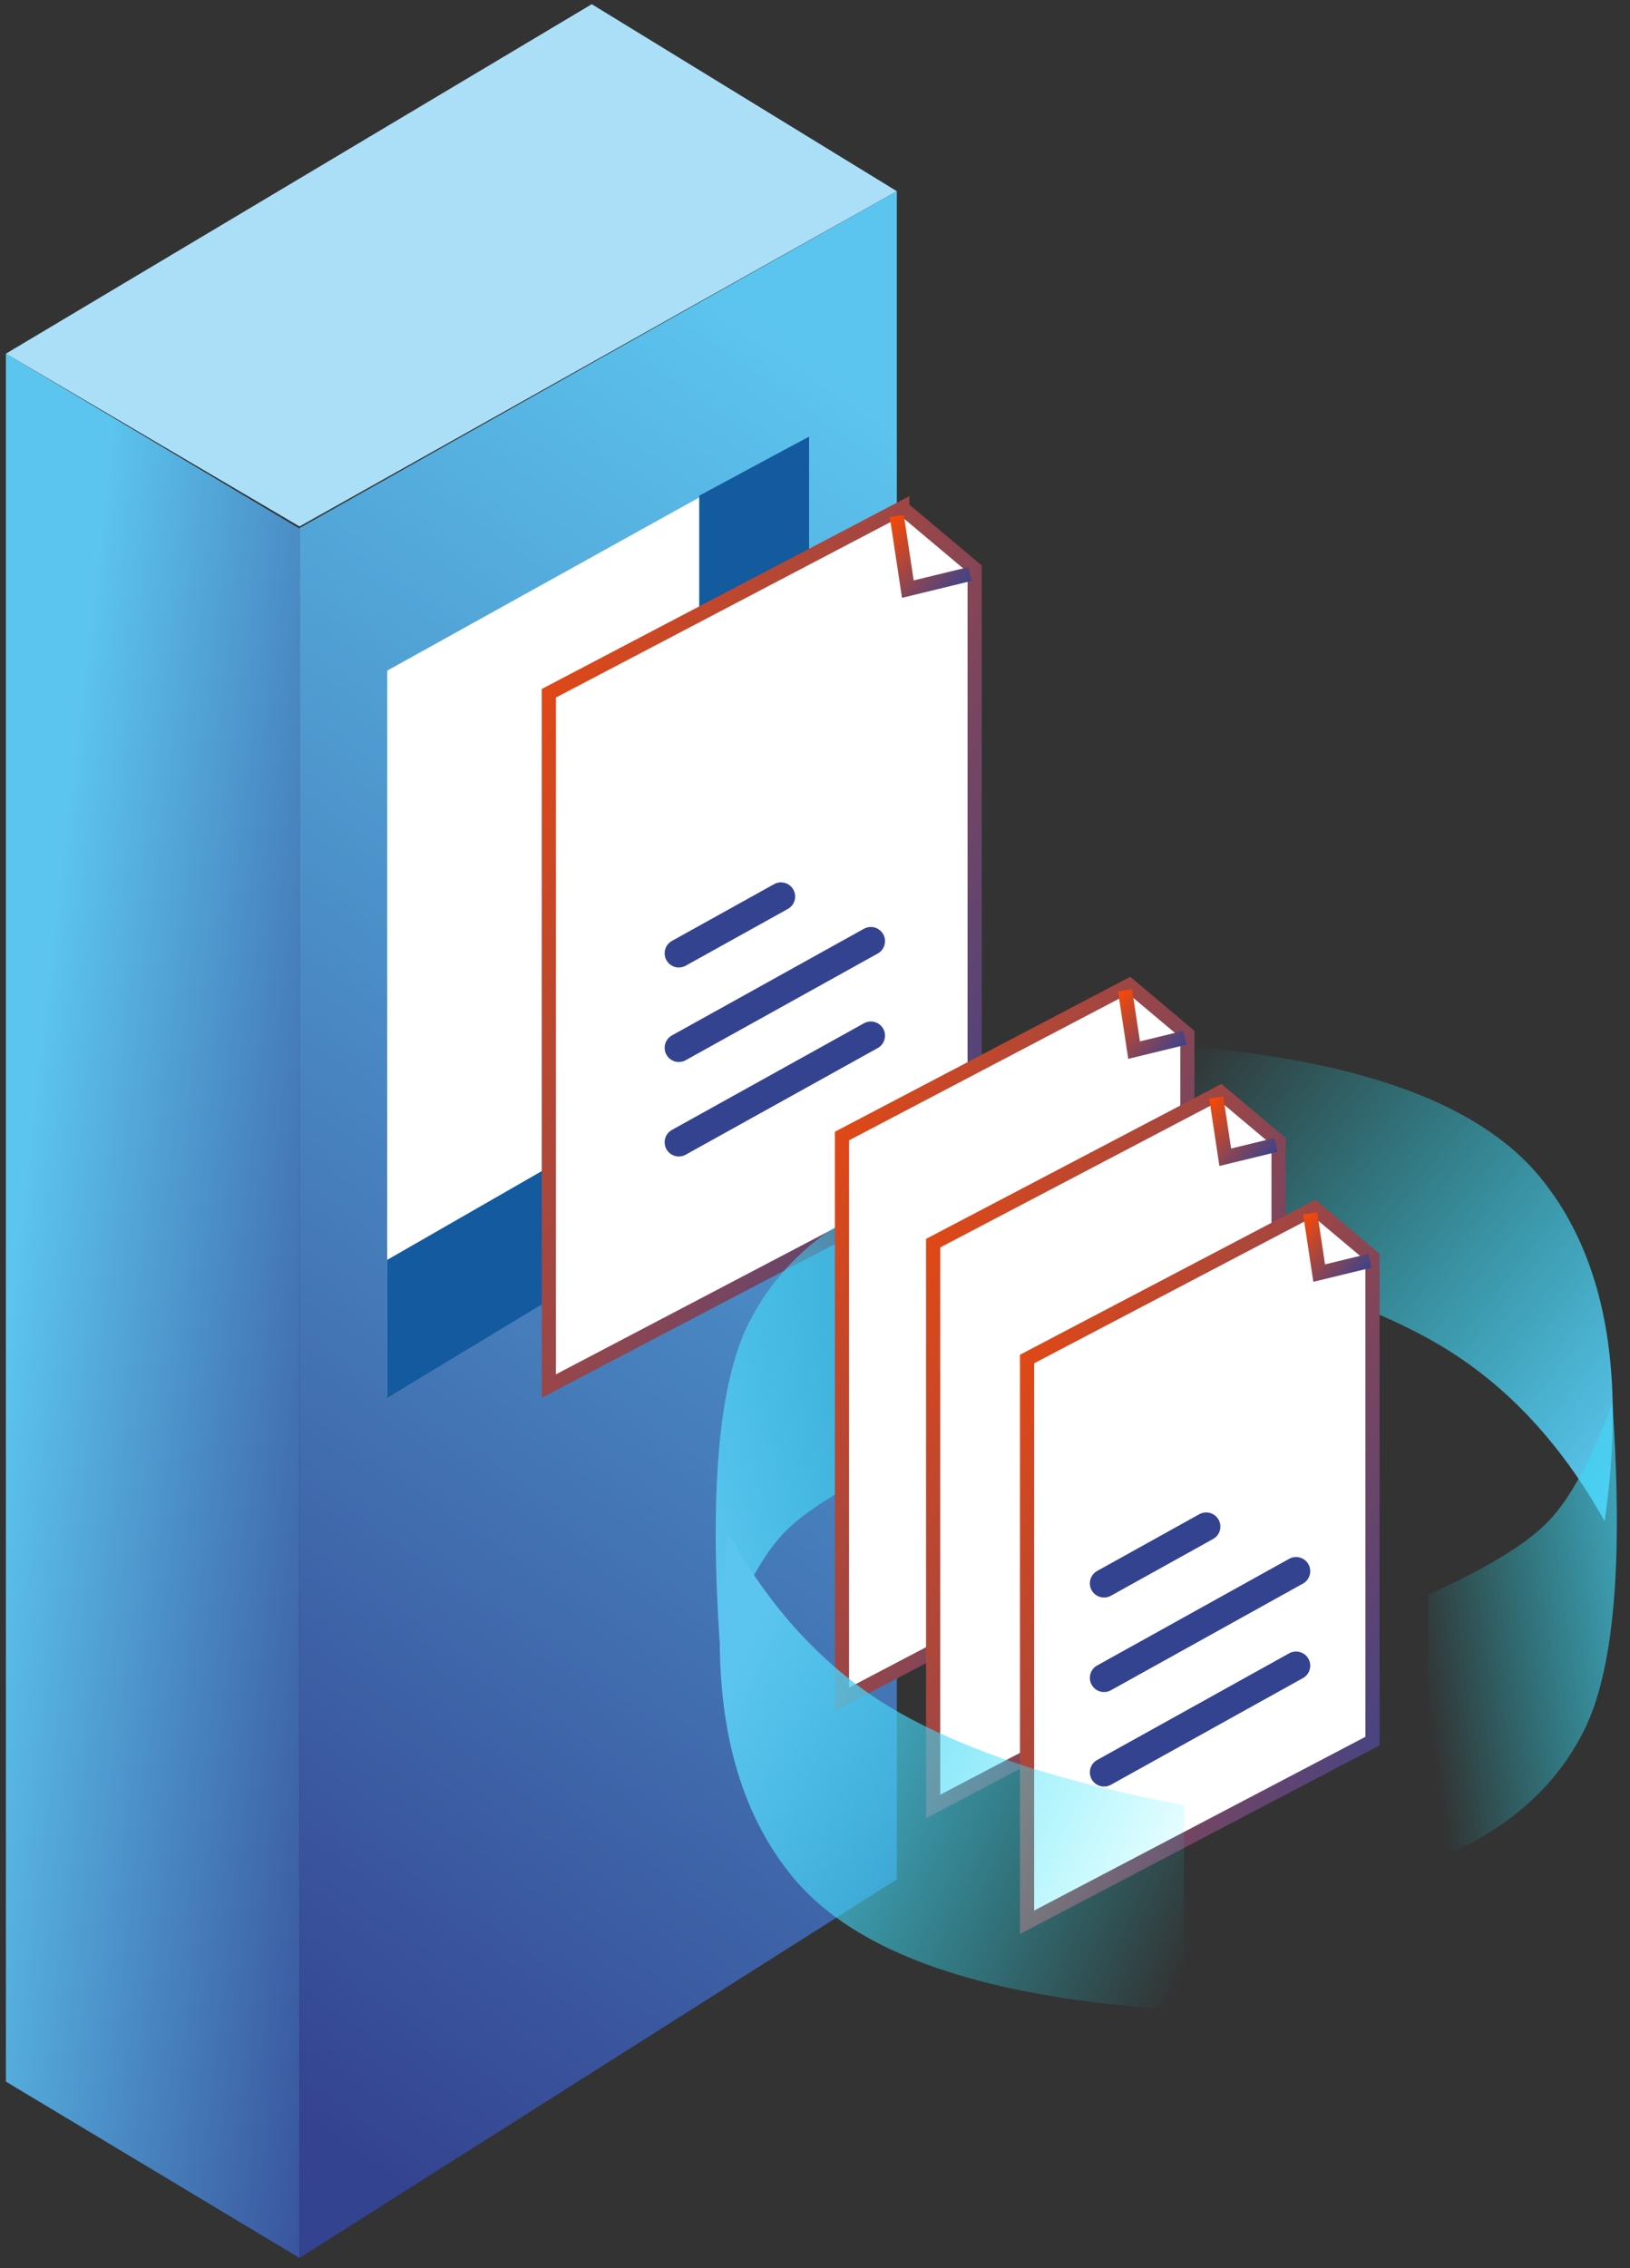<svg xmlns="http://www.w3.org/2000/svg" width="115" height="160" viewBox="0 0 115 160">
    <rect x="0" y="0" width="115" height="160" fill="#333333" stroke="none"/>
    <defs>
        <linearGradient id="a" x1="100%" x2="0%" y1="50%" y2="127.132%">
            <stop offset="0%" stop-color="#5CC5EF"/>
            <stop offset="100%" stop-color="#344390"/>
        </linearGradient>
        <linearGradient id="b" x1="50%" x2="70.212%" y1="0%" y2="100%">
            <stop offset="0%" stop-color="#5CC5EF"/>
            <stop offset="100%" stop-color="#344390"/>
        </linearGradient>
        <linearGradient id="c" x1="113.699%" x2="0%" y1="0%" y2="100%">
            <stop offset="0%" stop-color="#FF4900"/>
            <stop offset="100%" stop-color="#344390"/>
        </linearGradient>
        <linearGradient id="d" x1="100%" x2="0%" y1="10.986%" y2="90.375%">
            <stop offset="0%" stop-color="#16F2FE" stop-opacity="0"/>
            <stop offset="100%" stop-color="#5CC5EF"/>
        </linearGradient>
        <linearGradient id="e" x1="148.317%" x2="0%" y1="0%" y2="85.218%">
            <stop offset="0%" stop-color="#16F2FE" stop-opacity="0"/>
            <stop offset="100%" stop-color="#5CC5EF"/>
        </linearGradient>
        <linearGradient id="f" x1="100%" x2="-48.454%" y1="31.811%" y2="82.44%">
            <stop offset="0%" stop-color="#16F2FE" stop-opacity="0"/>
            <stop offset="100%" stop-color="#5CC5EF"/>
        </linearGradient>
        <linearGradient id="g" x1="109.934%" x2="7.926%" y1="29.037%" y2="76.356%">
            <stop offset="0%" stop-color="#16F2FE" stop-opacity="0"/>
            <stop offset="100%" stop-color="#5CC5EF"/>
        </linearGradient>
    </defs>
    <g fill="none" fill-rule="evenodd">
        <path fill="url(#a)" d="M93.725 37.731v121.991l20.713-12.438V25.396z" transform="matrix(-1 0 0 1 114.854 -.445)"/>
        <path fill="url(#b)" d="M51.581 13.932l42.144 23.763v122.027L51.58 133.014z" transform="matrix(-1 0 0 1 114.854 -.445)"/>
        <path fill="#FFF" d="M57.077 30.792l-29.76 16.516v51.148l29.76-19.451z"/>
        <path fill="#ABDFF8" d="M63.272 13.487L41.751.296.415 24.95 21.13 37.136z"/>
        <path fill="#135A9F" d="M57.084 30.792l-7.753 4.176v41.264L27.317 88.874v9.728l29.767-17.983z"/>
        <g stroke="url(#c)" transform="matrix(-1 0 0 1 69.298 35.11)">
            <path fill="#FFF" d="M5.643.719L.533 5.013V46.91l30.044 15.755v-48.87L5.643.718z"/>
            <path d="M.87 5.383l4.378 1.065.778-5.158"/>
        </g>
        <path fill="url(#d)" d="M33.739 5.66c-13.955.776-23.186 3.942-27.695 9.499S.041 28.777 1.561 39.343c3.209-5.745 7.283-10 12.222-12.765 4.94-2.765 11.592-4.915 19.956-6.448V5.66z" transform="matrix(-1 0 0 1 114.773 67.97)"/>
        <path fill="url(#e)" d="M64.278 16.068c-5.253 1.998-8.932 5.116-11.038 9.356s-2.766 11.927-1.979 23.06c1.46-3.953 2.963-6.733 4.508-8.337 1.544-1.605 4.38-3.333 8.509-5.184V16.068z" transform="translate(-.445 67.97)"/>
        <g stroke="url(#c)" transform="matrix(-1 0 0 1 84.301 68.808)">
            <path fill="#FFF" d="M4.624.697L.527 4.14v34.142l24.371 12.78V11.33L4.624.697z"/>
            <path d="M.711 4.399l3.578.87.636-4.215"/>
        </g>
        <g stroke="url(#c)" transform="matrix(-1 0 0 1 90.733 76.365)">
            <path fill="#FFF" d="M4.624.697L.527 4.14v34.142l24.371 12.78V11.33L4.624.697z"/>
            <path d="M.711 4.399l3.578.87.636-4.215"/>
        </g>
        <path fill="#FFF" stroke="url(#c)" d="M4.624.697L.527 4.14v34.142l24.371 12.78V11.33L4.624.697z" transform="matrix(-1 0 0 1 97.36 84.537)"/>
        <path stroke="#344390" stroke-linecap="round" stroke-width="2" d="M91.44 117.501l-13.548 7.525M91.44 110.835l-13.548 7.524M85.1 107.689l-7.208 4.003"/>
        <path stroke="url(#c)" d="M.711 4.399l3.578.87.636-4.215" transform="matrix(-1 0 0 1 97.36 84.537)"/>
        <path fill="url(#f)" d="M14.038 31.005c-5.252 1.998-8.931 5.117-11.037 9.356-2.106 4.24-2.766 11.927-1.98 23.06 1.461-3.953 2.964-6.732 4.508-8.337 1.545-1.604 4.381-3.332 8.51-5.184V31.005z" transform="rotate(180 57.387 81.198)"/>
        <path fill="url(#g)" d="M63.992 40.147c-13.954.775-23.186 3.941-27.694 9.498-4.51 5.557-6.003 13.619-4.483 24.184 3.208-5.745 7.282-10 12.222-12.765 4.94-2.765 11.591-4.914 19.955-6.448v-14.47z" transform="matrix(1 0 0 -1 19.541 181.946)"/>
        <path stroke="#344390" stroke-linecap="round" stroke-width="2" d="M61.44 73.057L47.892 80.58M61.44 66.39l-13.548 7.524M55.1 63.244l-7.208 4.004"/>
    </g>
</svg>
